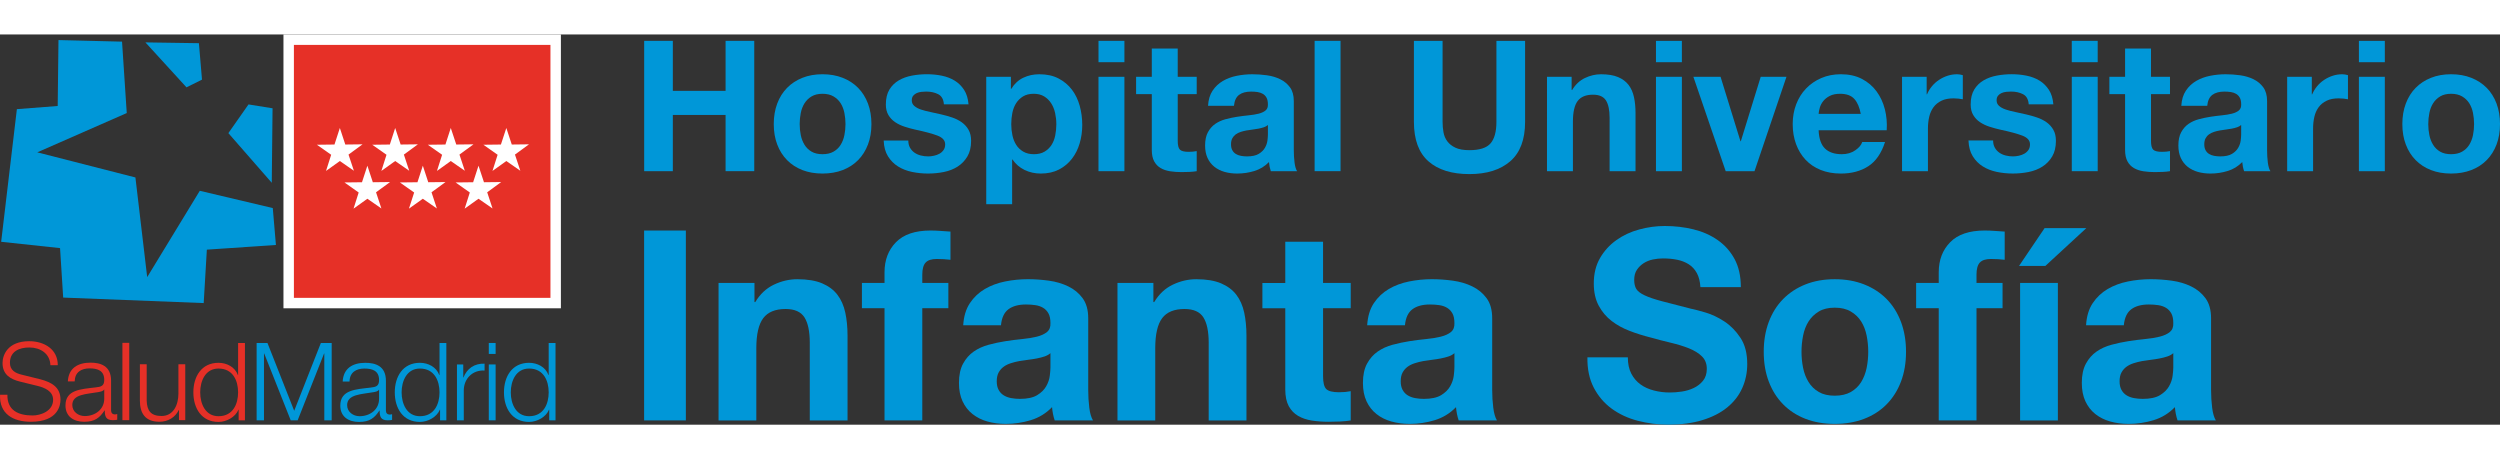 <?xml version="1.0" encoding="utf-8"?>
<!-- Generator: Adobe Illustrator 16.0.0, SVG Export Plug-In . SVG Version: 6.00 Build 0)  -->
<!DOCTYPE svg PUBLIC "-//W3C//DTD SVG 1.1//EN" "http://www.w3.org/Graphics/SVG/1.1/DTD/svg11.dtd">
<svg version="1.1" id="Capa_1" xmlns="http://www.w3.org/2000/svg" xmlns:xlink="http://www.w3.org/1999/xlink" x="0px" y="0px"
	 width="239.572px" height="44px" viewBox="0 0 239.572 37.396" enable-background="new 0 0 239.572 37.396"
	 xml:space="preserve">
<rect x="0" y="0" width="239.572" height="37.396" fill="#333333" stroke="none"/>
<g>
	<path fill="#E63027" d="M0.004,34.522c-0.082,1.805,1.207,2.594,2.96,2.594c2.626,0,2.833-1.609,2.833-2.117
		c0-1.213-0.871-1.67-1.92-1.951L2.07,32.601c-0.602-0.143-1.119-0.434-1.119-1.131c0-1.1,0.895-1.473,1.859-1.473
		c1.047,0,1.979,0.572,2.021,1.699h0.705c0.013-1.512-1.276-2.301-2.738-2.301c-2.088,0-2.555,1.357-2.555,2.086
		c0,1.15,0.801,1.566,1.672,1.785l1.65,0.404c0.686,0.166,1.525,0.496,1.525,1.338c0,1.08-1.184,1.504-1.96,1.504
		c-1.351,0-2.45-0.467-2.421-1.99H0.004"/>
	<path fill-rule="evenodd" clip-rule="evenodd" fill="#E63027" d="M7.156,33.247c0.021-0.875,0.623-1.248,1.432-1.248
		c0.768,0,1.402,0.215,1.402,1.102c0,0.592-0.302,0.664-0.841,0.723c-1.412,0.17-2.874,0.221-2.874,1.727
		c0,1.078,0.809,1.566,1.795,1.566c1.027,0,1.494-0.395,1.95-1.09h0.021c0,0.561,0.104,0.934,0.768,0.934
		c0.179,0,0.28-0.012,0.426-0.039V36.37c-0.051,0.02-0.134,0.041-0.206,0.041c-0.259,0-0.385-0.145-0.385-0.396v-2.842
		c0-1.432-1.028-1.723-1.972-1.723c-1.225,0-2.108,0.539-2.17,1.797H7.156 M9.99,34.886c0.01,1.047-0.872,1.682-1.868,1.682
		c-0.614,0-1.194-0.408-1.194-1.061c0-1.047,1.381-1.037,2.49-1.234c0.178-0.031,0.468-0.084,0.551-0.24H9.99V34.886z"/>
	<rect x="11.732" y="29.552" fill="#E63027" width="0.654" height="7.408"/>
	<path fill="#E63027" d="M17.752,31.604h-0.654v2.812c0,1.09-0.489,2.146-1.609,2.146c-1.036,0-1.402-0.506-1.432-1.473v-3.486
		h-0.652v3.477c0,1.246,0.529,2.035,1.877,2.035c0.799,0,1.506-0.408,1.847-1.119h0.022v0.965h0.602V31.604"/>
	<path fill-rule="evenodd" clip-rule="evenodd" fill="#E63027" d="M23.471,29.565h-0.654v3.074h-0.02
		c-0.282-0.771-1.061-1.174-1.858-1.174c-1.631,0-2.409,1.314-2.409,2.832s0.778,2.834,2.409,2.834c0.778,0,1.629-0.479,1.909-1.172
		h0.02v1.016h0.604V29.565 M19.185,34.298c0-1.111,0.507-2.283,1.754-2.283c1.39,0,1.878,1.172,1.878,2.283
		s-0.488,2.285-1.878,2.285C19.691,36.583,19.185,35.409,19.185,34.298"/>
	<polygon fill="#0097D8" points="24.592,36.976 25.297,36.976 25.297,30.571 25.318,30.571 27.859,36.976 28.524,36.976 
		31.057,30.571 31.078,30.571 31.078,36.976 31.784,36.976 31.784,29.565 30.748,29.565 28.193,36.063 25.63,29.565 24.592,29.565 	
		"/>
	<path fill-rule="evenodd" clip-rule="evenodd" fill="#0097D8" d="M33.494,33.263c0.02-0.875,0.622-1.248,1.432-1.248
		c0.77,0,1.4,0.219,1.4,1.1c0,0.594-0.301,0.668-0.84,0.729c-1.412,0.166-2.876,0.215-2.876,1.723c0,1.08,0.812,1.566,1.796,1.566
		c1.028,0,1.495-0.395,1.951-1.092h0.022c0,0.562,0.104,0.936,0.768,0.936c0.177,0,0.278-0.012,0.426-0.039v-0.549
		c-0.054,0.016-0.136,0.037-0.206,0.037c-0.262,0-0.385-0.145-0.385-0.395v-2.842c0-1.434-1.027-1.723-1.975-1.723
		c-1.224,0-2.104,0.537-2.168,1.797H33.494 M36.326,34.901c0.011,1.047-0.871,1.682-1.867,1.682c-0.612,0-1.193-0.408-1.193-1.062
		c0-1.049,1.379-1.035,2.49-1.236c0.178-0.027,0.469-0.078,0.551-0.236h0.02V34.901z"/>
	<path fill-rule="evenodd" clip-rule="evenodd" fill="#0097D8" d="M42.772,29.565h-0.653v3.074h-0.021
		c-0.282-0.771-1.059-1.174-1.857-1.174c-1.632,0-2.41,1.314-2.41,2.832s0.778,2.834,2.41,2.834c0.776,0,1.628-0.479,1.909-1.172
		h0.021v1.016h0.601V29.565 M38.486,34.298c0-1.111,0.509-2.283,1.755-2.283c1.389,0,1.878,1.172,1.878,2.283
		s-0.489,2.285-1.878,2.285C38.995,36.583,38.486,35.409,38.486,34.298"/>
	<path fill="#0097D8" d="M43.79,36.976h0.653v-2.854c0-1.109,0.811-1.984,1.994-1.918v-0.656c-0.965-0.041-1.693,0.467-2.026,1.328
		h-0.019v-1.254H43.79V36.976"/>
	<path fill-rule="evenodd" clip-rule="evenodd" fill="#0097D8" d="M46.841,30.614h0.654v-1.049h-0.654V30.614z M46.841,36.976h0.654
		v-5.354h-0.654V36.976z"/>
	<path fill-rule="evenodd" clip-rule="evenodd" fill="#0097D8" d="M53.234,29.565H52.58v3.074h-0.021
		c-0.28-0.771-1.058-1.174-1.857-1.174c-1.63,0-2.408,1.314-2.408,2.832s0.778,2.834,2.408,2.834c0.778,0,1.629-0.479,1.908-1.172
		h0.021v1.016h0.604V29.565 M48.947,34.298c0-1.111,0.508-2.283,1.754-2.283c1.391,0,1.879,1.172,1.879,2.283
		s-0.488,2.285-1.879,2.285C49.455,36.583,48.947,35.409,48.947,34.298"/>
	<rect x="27.664" y="0.5" fill="#E63027" stroke="#FFFFFF" width="25.586" height="25.241"/>
	<polygon fill="#FFFFFF" points="32.568,8.963 32.053,10.548 30.367,10.569 31.736,11.529 31.242,13.079 32.568,12.129 
		33.914,13.062 33.398,11.511 34.744,10.528 33.089,10.548 	"/>
	<polygon fill="#FFFFFF" points="37.87,8.963 37.357,10.548 35.673,10.569 37.038,11.529 36.546,13.079 37.87,12.129 39.215,13.062 
		38.703,11.511 40.049,10.528 38.393,10.548 	"/>
	<polygon fill="#FFFFFF" points="43.197,8.963 42.685,10.548 40.998,10.569 42.367,11.529 41.873,13.079 43.197,12.129 
		44.543,13.062 44.029,11.511 45.375,10.528 43.723,10.548 	"/>
	<polygon fill="#FFFFFF" points="40.519,12.577 40.005,14.162 38.317,14.182 39.688,15.145 39.188,16.693 40.519,15.743 
		41.864,16.676 41.351,15.125 42.694,14.143 41.04,14.162 	"/>
	<polygon fill="#FFFFFF" points="35.205,12.577 34.689,14.162 33.008,14.182 34.372,15.145 33.879,16.693 35.205,15.743 
		36.549,16.676 36.035,15.125 37.38,14.143 35.727,14.162 	"/>
	<polygon fill="#FFFFFF" points="45.854,12.577 45.34,14.162 43.656,14.182 45.021,15.145 44.527,16.693 45.854,15.743 
		47.199,16.676 46.687,15.125 48.031,14.143 46.378,14.162 	"/>
	<polygon fill="#FFFFFF" points="48.52,8.963 48.002,10.548 46.321,10.569 47.686,11.529 47.193,13.079 48.52,12.129 49.863,13.062 
		49.348,11.511 50.694,10.528 49.043,10.548 	"/>
	<polygon fill="#0097D8" points="19.52,25.741 6.054,25.214 5.755,20.474 0.111,19.869 1.617,7.158 5.529,6.854 5.604,0.537 
		11.695,0.688 12.146,7.532 3.572,11.296 12.977,13.704 14.105,23.253 19.145,14.982 26.14,16.636 26.441,20.173 19.822,20.622 	"/>
	<polygon fill="#0097D8" points="13.934,0.76 17.871,5.068 19.357,4.328 19.061,0.837 	"/>
	<polygon fill="#0097D8" points="21.885,9.455 26.043,14.215 26.119,7.076 23.814,6.705 	"/>
	<g>
		<path fill="#0097D8" d="M64.476,0.612v4.793h5.056V0.612h2.746v12.489h-2.746V7.714h-5.056v5.388h-2.746V0.612H64.476z"/>
		<path fill="#0097D8" d="M74.481,6.62c0.221-0.588,0.536-1.09,0.945-1.504c0.408-0.414,0.897-0.734,1.469-0.962
			c0.571-0.228,1.212-0.341,1.924-0.341c0.711,0,1.355,0.113,1.933,0.341s1.07,0.548,1.478,0.962s0.723,0.916,0.945,1.504
			c0.221,0.59,0.333,1.245,0.333,1.969c0,0.723-0.111,1.376-0.333,1.959c-0.222,0.583-0.537,1.082-0.945,1.495
			c-0.408,0.414-0.901,0.732-1.478,0.954c-0.577,0.221-1.222,0.332-1.933,0.332c-0.712,0-1.353-0.111-1.924-0.332
			c-0.572-0.222-1.062-0.54-1.469-0.954c-0.409-0.413-0.724-0.912-0.945-1.495c-0.222-0.583-0.333-1.236-0.333-1.959
			C74.149,7.865,74.26,7.21,74.481,6.62z M76.738,9.646c0.07,0.345,0.189,0.653,0.359,0.928c0.169,0.273,0.394,0.492,0.673,0.655
			c0.28,0.164,0.63,0.245,1.05,0.245c0.419,0,0.772-0.081,1.058-0.245c0.286-0.163,0.513-0.382,0.682-0.655
			c0.169-0.274,0.289-0.583,0.358-0.928c0.07-0.344,0.105-0.696,0.105-1.058s-0.035-0.718-0.105-1.067
			c-0.07-0.35-0.189-0.659-0.358-0.927c-0.169-0.269-0.396-0.487-0.682-0.656c-0.286-0.169-0.639-0.254-1.058-0.254
			c-0.42,0-0.77,0.085-1.05,0.254s-0.504,0.388-0.673,0.656c-0.169,0.268-0.289,0.577-0.359,0.927
			c-0.07,0.35-0.105,0.706-0.105,1.067S76.668,9.303,76.738,9.646z"/>
		<path fill="#0097D8" d="M87.207,10.854c0.11,0.192,0.253,0.351,0.428,0.473c0.175,0.122,0.376,0.213,0.604,0.271
			c0.228,0.058,0.464,0.087,0.708,0.087c0.175,0,0.359-0.021,0.551-0.062c0.192-0.04,0.367-0.104,0.524-0.192
			c0.158-0.087,0.289-0.203,0.394-0.35c0.105-0.146,0.158-0.329,0.158-0.551c0-0.373-0.248-0.653-0.744-0.84
			s-1.187-0.373-2.073-0.56C87.396,9.05,87.043,8.953,86.7,8.842c-0.344-0.11-0.65-0.256-0.918-0.437
			c-0.269-0.181-0.484-0.408-0.647-0.683c-0.163-0.273-0.245-0.609-0.245-1.006c0-0.583,0.114-1.061,0.341-1.435
			c0.228-0.373,0.528-0.667,0.901-0.883s0.793-0.368,1.26-0.455c0.466-0.088,0.944-0.131,1.434-0.131s0.965,0.046,1.426,0.14
			c0.46,0.094,0.872,0.251,1.233,0.472c0.361,0.222,0.662,0.517,0.901,0.884c0.239,0.367,0.382,0.831,0.428,1.391h-2.361
			c-0.035-0.478-0.216-0.802-0.542-0.971c-0.326-0.169-0.711-0.254-1.154-0.254c-0.14,0-0.292,0.009-0.455,0.026
			c-0.164,0.018-0.312,0.056-0.446,0.114c-0.134,0.058-0.248,0.143-0.341,0.253c-0.094,0.111-0.14,0.26-0.14,0.446
			c0,0.222,0.082,0.402,0.245,0.542c0.164,0.141,0.376,0.254,0.639,0.342c0.262,0.087,0.562,0.166,0.901,0.235
			c0.338,0.07,0.682,0.146,1.032,0.228c0.361,0.082,0.714,0.182,1.058,0.298c0.344,0.116,0.65,0.271,0.918,0.463
			c0.268,0.192,0.484,0.432,0.647,0.718c0.164,0.286,0.245,0.639,0.245,1.059c0,0.595-0.12,1.093-0.358,1.495
			c-0.239,0.402-0.551,0.726-0.936,0.971s-0.825,0.417-1.321,0.517c-0.496,0.099-1,0.148-1.513,0.148
			c-0.524,0-1.038-0.053-1.539-0.157c-0.501-0.105-0.948-0.28-1.338-0.525c-0.391-0.244-0.711-0.568-0.962-0.971
			c-0.251-0.402-0.388-0.906-0.411-1.513h2.361C87.041,10.432,87.096,10.661,87.207,10.854z"/>
		<path fill="#0097D8" d="M96.872,4.058v1.155h0.035c0.303-0.49,0.688-0.846,1.154-1.067c0.466-0.222,0.979-0.332,1.539-0.332
			c0.711,0,1.324,0.134,1.837,0.402c0.513,0.268,0.938,0.624,1.277,1.066c0.338,0.443,0.589,0.96,0.752,1.548
			c0.163,0.59,0.245,1.205,0.245,1.846c0,0.606-0.082,1.189-0.245,1.749c-0.164,0.561-0.411,1.056-0.744,1.487
			c-0.332,0.432-0.747,0.775-1.242,1.032c-0.496,0.256-1.076,0.385-1.741,0.385c-0.56,0-1.076-0.114-1.548-0.341
			c-0.473-0.228-0.86-0.562-1.164-1.006h-0.035v4.285H94.51V4.058H96.872z M100.099,11.229c0.274-0.163,0.496-0.376,0.665-0.638
			c0.169-0.263,0.289-0.569,0.358-0.919c0.07-0.35,0.105-0.705,0.105-1.066s-0.038-0.718-0.114-1.067s-0.201-0.662-0.376-0.936
			c-0.175-0.274-0.399-0.496-0.673-0.665c-0.274-0.169-0.609-0.254-1.006-0.254c-0.408,0-0.75,0.085-1.023,0.254
			s-0.496,0.388-0.665,0.656c-0.169,0.268-0.289,0.577-0.359,0.927c-0.07,0.35-0.104,0.712-0.104,1.085
			c0,0.361,0.038,0.717,0.113,1.066s0.198,0.656,0.368,0.919c0.169,0.262,0.394,0.475,0.673,0.638
			c0.28,0.164,0.618,0.245,1.015,0.245C99.483,11.475,99.825,11.394,100.099,11.229z"/>
		<path fill="#0097D8" d="M105.268,2.658V0.612h2.484v2.046H105.268z M107.751,4.058v9.044h-2.484V4.058H107.751z"/>
		<path fill="#0097D8" d="M114.679,4.058V5.72h-1.819v4.479c0,0.419,0.07,0.699,0.21,0.839c0.14,0.141,0.42,0.21,0.839,0.21
			c0.14,0,0.274-0.006,0.402-0.018c0.128-0.011,0.251-0.028,0.368-0.052v1.924c-0.21,0.035-0.443,0.059-0.7,0.07
			c-0.257,0.011-0.507,0.018-0.752,0.018c-0.385,0-0.75-0.026-1.093-0.079s-0.647-0.154-0.91-0.307
			c-0.262-0.151-0.469-0.367-0.621-0.646c-0.152-0.28-0.228-0.647-0.228-1.103V5.72h-1.504V4.058h1.504V1.347h2.484v2.711H114.679z"
			/>
		<path fill="#0097D8" d="M116.2,5.388c0.256-0.385,0.583-0.694,0.979-0.928c0.396-0.232,0.843-0.399,1.338-0.498
			s0.994-0.148,1.496-0.148c0.455,0,0.916,0.032,1.382,0.096c0.466,0.064,0.892,0.189,1.277,0.376s0.7,0.446,0.945,0.778
			c0.245,0.333,0.367,0.773,0.367,1.321v4.705c0,0.408,0.023,0.799,0.07,1.172c0.047,0.374,0.128,0.653,0.245,0.84h-2.519
			c-0.046-0.14-0.084-0.282-0.114-0.429c-0.029-0.146-0.049-0.294-0.061-0.446c-0.396,0.409-0.863,0.694-1.399,0.857
			c-0.537,0.163-1.084,0.245-1.644,0.245c-0.432,0-0.834-0.053-1.207-0.157c-0.374-0.105-0.7-0.269-0.98-0.49
			c-0.28-0.222-0.499-0.501-0.656-0.84c-0.157-0.338-0.236-0.74-0.236-1.207c0-0.513,0.09-0.936,0.271-1.268
			c0.181-0.333,0.414-0.598,0.7-0.796c0.286-0.198,0.612-0.347,0.979-0.446c0.367-0.099,0.737-0.178,1.111-0.236
			c0.373-0.058,0.74-0.104,1.102-0.14c0.361-0.035,0.682-0.088,0.962-0.157c0.28-0.07,0.501-0.172,0.665-0.307
			c0.164-0.134,0.239-0.329,0.228-0.586c0-0.268-0.044-0.48-0.131-0.639c-0.087-0.157-0.204-0.279-0.35-0.367
			c-0.146-0.087-0.315-0.146-0.507-0.175s-0.399-0.044-0.621-0.044c-0.49,0-0.875,0.105-1.154,0.315s-0.443,0.56-0.49,1.049h-2.484
			C115.798,6.256,115.944,5.772,116.2,5.388z M121.107,8.895c-0.157,0.053-0.327,0.097-0.507,0.131
			c-0.181,0.035-0.37,0.064-0.568,0.088c-0.199,0.023-0.396,0.053-0.595,0.088c-0.187,0.034-0.371,0.081-0.551,0.14
			s-0.338,0.137-0.472,0.236c-0.134,0.099-0.242,0.225-0.324,0.376s-0.123,0.344-0.123,0.577c0,0.222,0.041,0.408,0.123,0.56
			s0.192,0.271,0.333,0.358c0.14,0.088,0.303,0.149,0.49,0.184c0.187,0.035,0.379,0.053,0.577,0.053c0.49,0,0.869-0.081,1.137-0.245
			c0.268-0.163,0.466-0.358,0.595-0.586c0.128-0.228,0.207-0.457,0.236-0.69c0.029-0.233,0.044-0.42,0.044-0.56V8.676
			C121.396,8.77,121.264,8.842,121.107,8.895z"/>
		<path fill="#0097D8" d="M128.462,0.612v12.489h-2.484V0.612H128.462z"/>
		<path fill="#0097D8" d="M144.73,12.148c-0.945,0.822-2.251,1.233-3.918,1.233c-1.691,0-3-0.408-3.927-1.225
			c-0.927-0.816-1.391-2.076-1.391-3.778V0.612h2.747v7.767c0,0.338,0.029,0.671,0.087,0.997c0.058,0.326,0.181,0.615,0.367,0.865
			c0.187,0.251,0.446,0.455,0.779,0.612c0.332,0.157,0.778,0.236,1.338,0.236c0.979,0,1.656-0.219,2.03-0.656
			c0.373-0.437,0.559-1.122,0.559-2.055V0.612h2.747v7.767C146.147,10.069,145.675,11.326,144.73,12.148z"/>
		<path fill="#0097D8" d="M150.607,4.058v1.26h0.053c0.314-0.524,0.723-0.906,1.225-1.146s1.015-0.358,1.539-0.358
			c0.665,0,1.21,0.09,1.636,0.271s0.761,0.432,1.006,0.752c0.245,0.321,0.417,0.712,0.517,1.173c0.099,0.46,0.148,0.971,0.148,1.53
			v5.562h-2.484V7.994c0-0.746-0.117-1.304-0.35-1.671c-0.233-0.367-0.647-0.551-1.242-0.551c-0.676,0-1.166,0.201-1.469,0.604
			c-0.304,0.402-0.455,1.064-0.455,1.985v4.74h-2.484V4.058H150.607z"/>
		<path fill="#0097D8" d="M158.689,2.658V0.612h2.483v2.046H158.689z M161.173,4.058v9.044h-2.483V4.058H161.173z"/>
		<path fill="#0097D8" d="M165.371,13.102l-3.096-9.044h2.605l1.907,6.175h0.035l1.906-6.175h2.467l-3.062,9.044H165.371z"/>
		<path fill="#0097D8" d="M174.887,10.933c0.373,0.361,0.91,0.542,1.609,0.542c0.501,0,0.933-0.125,1.295-0.376
			c0.361-0.251,0.582-0.516,0.664-0.796h2.187c-0.35,1.085-0.886,1.86-1.609,2.326c-0.724,0.467-1.598,0.7-2.624,0.7
			c-0.711,0-1.353-0.114-1.924-0.341c-0.572-0.228-1.056-0.552-1.452-0.972c-0.396-0.419-0.702-0.921-0.918-1.504
			s-0.323-1.225-0.323-1.924c0-0.677,0.11-1.307,0.332-1.89c0.221-0.583,0.536-1.087,0.944-1.513s0.896-0.762,1.46-1.006
			c0.566-0.245,1.193-0.367,1.881-0.367c0.77,0,1.44,0.148,2.012,0.445c0.571,0.298,1.041,0.697,1.408,1.198
			c0.367,0.502,0.633,1.073,0.796,1.715s0.222,1.312,0.175,2.012h-6.524C174.31,9.988,174.514,10.571,174.887,10.933z
			 M177.694,6.175c-0.298-0.326-0.749-0.49-1.356-0.49c-0.396,0-0.725,0.067-0.988,0.201c-0.262,0.135-0.472,0.301-0.629,0.499
			c-0.158,0.198-0.269,0.408-0.332,0.63c-0.064,0.221-0.103,0.419-0.114,0.595h4.04C178.198,6.979,177.992,6.501,177.694,6.175z"/>
		<path fill="#0097D8" d="M184.63,4.058v1.68h0.035c0.116-0.28,0.273-0.539,0.472-0.778c0.199-0.239,0.426-0.443,0.683-0.612
			s0.53-0.3,0.822-0.394c0.291-0.094,0.595-0.14,0.909-0.14c0.164,0,0.344,0.029,0.543,0.087v2.31
			c-0.117-0.023-0.257-0.044-0.42-0.062c-0.164-0.018-0.321-0.026-0.473-0.026c-0.455,0-0.84,0.076-1.154,0.228
			s-0.568,0.358-0.762,0.621c-0.191,0.262-0.329,0.568-0.41,0.918c-0.082,0.35-0.123,0.729-0.123,1.137v4.076h-2.483V4.058H184.63z"
			/>
		<path fill="#0097D8" d="M191.164,10.854c0.109,0.192,0.253,0.351,0.428,0.473c0.176,0.122,0.377,0.213,0.604,0.271
			c0.228,0.058,0.464,0.087,0.709,0.087c0.174,0,0.358-0.021,0.551-0.062c0.192-0.04,0.367-0.104,0.524-0.192
			c0.157-0.087,0.288-0.203,0.394-0.35c0.105-0.146,0.158-0.329,0.158-0.551c0-0.373-0.248-0.653-0.744-0.84
			s-1.187-0.373-2.072-0.56c-0.362-0.081-0.715-0.178-1.059-0.289c-0.344-0.11-0.65-0.256-0.918-0.437
			c-0.27-0.181-0.484-0.408-0.648-0.683c-0.162-0.273-0.244-0.609-0.244-1.006c0-0.583,0.113-1.061,0.341-1.435
			c0.228-0.373,0.528-0.667,0.901-0.883s0.793-0.368,1.26-0.455c0.466-0.088,0.943-0.131,1.434-0.131s0.965,0.046,1.426,0.14
			s0.871,0.251,1.233,0.472c0.361,0.222,0.661,0.517,0.901,0.884c0.238,0.367,0.381,0.831,0.428,1.391h-2.361
			c-0.035-0.478-0.216-0.802-0.543-0.971c-0.326-0.169-0.711-0.254-1.154-0.254c-0.14,0-0.291,0.009-0.454,0.026
			s-0.312,0.056-0.446,0.114c-0.135,0.058-0.248,0.143-0.341,0.253c-0.094,0.111-0.14,0.26-0.14,0.446
			c0,0.222,0.081,0.402,0.244,0.542c0.164,0.141,0.377,0.254,0.639,0.342c0.262,0.087,0.562,0.166,0.9,0.235
			c0.338,0.07,0.683,0.146,1.033,0.228c0.361,0.082,0.713,0.182,1.058,0.298c0.344,0.116,0.649,0.271,0.919,0.463
			c0.268,0.192,0.483,0.432,0.646,0.718c0.164,0.286,0.245,0.639,0.245,1.059c0,0.595-0.12,1.093-0.358,1.495
			c-0.239,0.402-0.551,0.726-0.936,0.971s-0.826,0.417-1.321,0.517c-0.495,0.099-1,0.148-1.513,0.148
			c-0.525,0-1.039-0.053-1.539-0.157c-0.502-0.105-0.948-0.28-1.339-0.525c-0.391-0.244-0.712-0.568-0.962-0.971
			c-0.251-0.402-0.389-0.906-0.411-1.513h2.361C190.997,10.432,191.053,10.661,191.164,10.854z"/>
		<path fill="#0097D8" d="M198.536,2.658V0.612h2.483v2.046H198.536z M201.02,4.058v9.044h-2.483V4.058H201.02z"/>
		<path fill="#0097D8" d="M207.947,4.058V5.72h-1.819v4.479c0,0.419,0.069,0.699,0.21,0.839c0.14,0.141,0.42,0.21,0.84,0.21
			c0.14,0,0.273-0.006,0.402-0.018c0.128-0.011,0.25-0.028,0.367-0.052v1.924c-0.21,0.035-0.443,0.059-0.699,0.07
			c-0.258,0.011-0.508,0.018-0.753,0.018c-0.385,0-0.749-0.026-1.093-0.079s-0.647-0.154-0.91-0.307
			c-0.262-0.151-0.469-0.367-0.621-0.646c-0.151-0.28-0.227-0.647-0.227-1.103V5.72h-1.505V4.058h1.505V1.347h2.483v2.711H207.947z"
			/>
		<path fill="#0097D8" d="M209.469,5.388c0.256-0.385,0.582-0.694,0.979-0.928c0.396-0.232,0.844-0.399,1.339-0.498
			s0.994-0.148,1.495-0.148c0.455,0,0.916,0.032,1.383,0.096c0.466,0.064,0.892,0.189,1.276,0.376s0.7,0.446,0.944,0.778
			c0.245,0.333,0.367,0.773,0.367,1.321v4.705c0,0.408,0.023,0.799,0.07,1.172c0.047,0.374,0.129,0.653,0.245,0.84h-2.519
			c-0.047-0.14-0.085-0.282-0.114-0.429c-0.029-0.146-0.05-0.294-0.062-0.446c-0.396,0.409-0.863,0.694-1.398,0.857
			c-0.537,0.163-1.085,0.245-1.645,0.245c-0.432,0-0.834-0.053-1.207-0.157c-0.373-0.105-0.699-0.269-0.98-0.49
			c-0.279-0.222-0.498-0.501-0.655-0.84c-0.157-0.338-0.236-0.74-0.236-1.207c0-0.513,0.091-0.936,0.271-1.268
			c0.181-0.333,0.413-0.598,0.7-0.796c0.285-0.198,0.611-0.347,0.979-0.446c0.367-0.099,0.738-0.178,1.111-0.236
			c0.373-0.058,0.74-0.104,1.102-0.14s0.683-0.088,0.963-0.157c0.279-0.07,0.501-0.172,0.664-0.307
			c0.164-0.134,0.239-0.329,0.228-0.586c0-0.268-0.044-0.48-0.132-0.639c-0.087-0.157-0.203-0.279-0.35-0.367
			c-0.146-0.087-0.314-0.146-0.507-0.175s-0.399-0.044-0.621-0.044c-0.489,0-0.874,0.105-1.154,0.315s-0.443,0.56-0.489,1.049
			h-2.484C209.066,6.256,209.212,5.772,209.469,5.388z M214.375,8.895c-0.157,0.053-0.326,0.097-0.508,0.131
			c-0.18,0.035-0.369,0.064-0.568,0.088c-0.198,0.023-0.396,0.053-0.594,0.088c-0.188,0.034-0.371,0.081-0.552,0.14
			s-0.339,0.137-0.472,0.236c-0.135,0.099-0.242,0.225-0.324,0.376s-0.123,0.344-0.123,0.577c0,0.222,0.041,0.408,0.123,0.56
			s0.192,0.271,0.332,0.358c0.141,0.088,0.304,0.149,0.49,0.184c0.187,0.035,0.379,0.053,0.577,0.053
			c0.489,0,0.868-0.081,1.138-0.245c0.268-0.163,0.466-0.358,0.594-0.586c0.129-0.228,0.207-0.457,0.236-0.69s0.044-0.42,0.044-0.56
			V8.676C214.664,8.77,214.532,8.842,214.375,8.895z"/>
		<path fill="#0097D8" d="M221.538,4.058v1.68h0.035c0.116-0.28,0.273-0.539,0.472-0.778c0.199-0.239,0.426-0.443,0.683-0.612
			s0.53-0.3,0.822-0.394c0.291-0.094,0.595-0.14,0.909-0.14c0.164,0,0.344,0.029,0.543,0.087v2.31
			c-0.117-0.023-0.257-0.044-0.42-0.062c-0.164-0.018-0.321-0.026-0.473-0.026c-0.455,0-0.84,0.076-1.154,0.228
			s-0.568,0.358-0.762,0.621c-0.191,0.262-0.329,0.568-0.41,0.918c-0.082,0.35-0.123,0.729-0.123,1.137v4.076h-2.483V4.058H221.538z
			"/>
		<path fill="#0097D8" d="M226.051,2.658V0.612h2.484v2.046H226.051z M228.535,4.058v9.044h-2.484V4.058H228.535z"/>
		<path fill="#0097D8" d="M230.547,6.62c0.221-0.588,0.535-1.09,0.944-1.504c0.407-0.414,0.897-0.734,1.47-0.962
			c0.57-0.228,1.212-0.341,1.924-0.341c0.711,0,1.355,0.113,1.933,0.341s1.069,0.548,1.478,0.962s0.724,0.916,0.945,1.504
			c0.221,0.59,0.332,1.245,0.332,1.969c0,0.723-0.111,1.376-0.332,1.959c-0.222,0.583-0.537,1.082-0.945,1.495
			c-0.408,0.414-0.9,0.732-1.478,0.954c-0.577,0.221-1.222,0.332-1.933,0.332c-0.712,0-1.354-0.111-1.924-0.332
			c-0.572-0.222-1.062-0.54-1.47-0.954c-0.409-0.413-0.724-0.912-0.944-1.495c-0.223-0.583-0.333-1.236-0.333-1.959
			C230.214,7.865,230.324,7.21,230.547,6.62z M232.803,9.646c0.07,0.345,0.189,0.653,0.359,0.928
			c0.168,0.273,0.393,0.492,0.673,0.655c0.28,0.164,0.63,0.245,1.05,0.245s0.771-0.081,1.059-0.245
			c0.285-0.163,0.513-0.382,0.682-0.655c0.169-0.274,0.289-0.583,0.358-0.928c0.07-0.344,0.104-0.696,0.104-1.058
			s-0.034-0.718-0.104-1.067c-0.069-0.35-0.189-0.659-0.358-0.927c-0.169-0.269-0.396-0.487-0.682-0.656
			c-0.287-0.169-0.639-0.254-1.059-0.254s-0.77,0.085-1.05,0.254s-0.505,0.388-0.673,0.656c-0.17,0.268-0.289,0.577-0.359,0.927
			s-0.105,0.706-0.105,1.067S232.732,9.303,232.803,9.646z"/>
	</g>
	<g>
		<path fill="#0097D8" d="M65.725,18.79v18.197h-4.001V18.79H65.725z"/>
		<path fill="#0097D8" d="M72.3,23.812v1.835h0.076c0.459-0.765,1.054-1.321,1.784-1.67c0.73-0.348,1.478-0.522,2.243-0.522
			c0.969,0,1.763,0.132,2.383,0.396c0.62,0.264,1.108,0.629,1.465,1.096c0.356,0.468,0.607,1.036,0.752,1.707
			c0.144,0.672,0.216,1.415,0.216,2.23v8.104h-3.619v-7.441c0-1.088-0.17-1.899-0.509-2.435c-0.34-0.535-0.943-0.803-1.81-0.803
			c-0.986,0-1.699,0.293-2.141,0.879c-0.442,0.587-0.663,1.551-0.663,2.894v6.906h-3.619V23.812H72.3z"/>
		<path fill="#0097D8" d="M82.596,26.232v-2.421h2.167v-1.02c0-1.173,0.365-2.133,1.096-2.88c0.73-0.748,1.835-1.122,3.313-1.122
			c0.323,0,0.646,0.013,0.969,0.038c0.322,0.026,0.637,0.048,0.943,0.064v2.701c-0.425-0.051-0.867-0.076-1.325-0.076
			c-0.493,0-0.846,0.114-1.058,0.344c-0.213,0.229-0.319,0.616-0.319,1.16v0.79h2.498v2.421h-2.498v10.755h-3.619V26.232H82.596z"/>
		<path fill="#0097D8" d="M92.943,25.748c0.374-0.561,0.85-1.011,1.427-1.351s1.228-0.582,1.95-0.727s1.448-0.217,2.179-0.217
			c0.663,0,1.333,0.047,2.013,0.141s1.3,0.276,1.86,0.548c0.561,0.271,1.02,0.649,1.376,1.134s0.535,1.126,0.535,1.925v6.855
			c0,0.595,0.034,1.164,0.102,1.707c0.067,0.544,0.187,0.952,0.357,1.224h-3.67c-0.068-0.204-0.123-0.412-0.166-0.624
			c-0.042-0.213-0.072-0.43-0.089-0.65c-0.578,0.595-1.258,1.011-2.039,1.249c-0.782,0.237-1.58,0.356-2.396,0.356
			c-0.629,0-1.215-0.076-1.759-0.229c-0.544-0.152-1.02-0.391-1.427-0.713c-0.408-0.323-0.726-0.73-0.956-1.224
			c-0.229-0.492-0.344-1.079-0.344-1.759c0-0.747,0.131-1.363,0.395-1.848c0.263-0.484,0.603-0.87,1.02-1.159
			c0.416-0.289,0.892-0.506,1.427-0.65c0.535-0.144,1.074-0.259,1.618-0.344s1.079-0.153,1.606-0.204
			c0.526-0.051,0.994-0.127,1.401-0.229c0.408-0.102,0.73-0.25,0.969-0.445c0.238-0.195,0.348-0.48,0.331-0.854
			c0-0.391-0.063-0.7-0.191-0.93s-0.297-0.408-0.51-0.535c-0.213-0.128-0.459-0.213-0.739-0.255
			c-0.28-0.043-0.582-0.064-0.905-0.064c-0.713,0-1.274,0.153-1.682,0.459c-0.408,0.306-0.646,0.815-0.714,1.529h-3.619
			C92.357,27.014,92.569,26.309,92.943,25.748z M100.092,30.858c-0.229,0.076-0.476,0.14-0.739,0.19
			c-0.264,0.051-0.54,0.094-0.828,0.128c-0.289,0.034-0.578,0.076-0.867,0.127c-0.272,0.051-0.54,0.119-0.803,0.204
			c-0.264,0.085-0.493,0.2-0.688,0.344c-0.196,0.145-0.353,0.328-0.472,0.548c-0.119,0.222-0.178,0.502-0.178,0.842
			c0,0.322,0.059,0.595,0.178,0.815c0.119,0.221,0.28,0.395,0.484,0.522c0.204,0.127,0.441,0.217,0.713,0.268
			s0.552,0.076,0.841,0.076c0.713,0,1.266-0.118,1.657-0.356c0.391-0.238,0.679-0.522,0.866-0.854
			c0.187-0.331,0.302-0.666,0.344-1.006c0.042-0.34,0.063-0.612,0.063-0.816v-1.351C100.512,30.676,100.321,30.781,100.092,30.858z"
			/>
		<path fill="#0097D8" d="M110.528,23.812v1.835h0.076c0.459-0.765,1.054-1.321,1.784-1.67c0.73-0.348,1.478-0.522,2.243-0.522
			c0.969,0,1.763,0.132,2.383,0.396c0.62,0.264,1.108,0.629,1.465,1.096c0.356,0.468,0.607,1.036,0.752,1.707
			c0.144,0.672,0.216,1.415,0.216,2.23v8.104h-3.619v-7.441c0-1.088-0.17-1.899-0.509-2.435c-0.34-0.535-0.943-0.803-1.81-0.803
			c-0.986,0-1.699,0.293-2.141,0.879c-0.442,0.587-0.663,1.551-0.663,2.894v6.906h-3.619V23.812H110.528z"/>
		<path fill="#0097D8" d="M129.438,23.812v2.421h-2.65v6.524c0,0.611,0.102,1.02,0.306,1.223c0.204,0.204,0.612,0.307,1.223,0.307
			c0.204,0,0.399-0.009,0.586-0.025c0.187-0.018,0.365-0.043,0.535-0.077v2.804c-0.306,0.051-0.646,0.085-1.02,0.102
			c-0.374,0.018-0.739,0.025-1.096,0.025c-0.561,0-1.092-0.038-1.593-0.114c-0.501-0.076-0.943-0.225-1.326-0.446
			c-0.382-0.221-0.684-0.535-0.905-0.942c-0.221-0.408-0.331-0.943-0.331-1.605v-7.773h-2.192v-2.421h2.192V19.86h3.619v3.951
			H129.438z"/>
		<path fill="#0097D8" d="M131.655,25.748c0.374-0.561,0.85-1.011,1.427-1.351s1.228-0.582,1.95-0.727s1.448-0.217,2.179-0.217
			c0.663,0,1.333,0.047,2.013,0.141s1.3,0.276,1.86,0.548c0.561,0.271,1.02,0.649,1.376,1.134c0.357,0.484,0.535,1.126,0.535,1.925
			v6.855c0,0.595,0.034,1.164,0.103,1.707c0.067,0.544,0.187,0.952,0.356,1.224h-3.67c-0.068-0.204-0.123-0.412-0.166-0.624
			c-0.042-0.213-0.072-0.43-0.089-0.65c-0.578,0.595-1.258,1.011-2.039,1.249c-0.782,0.237-1.58,0.356-2.396,0.356
			c-0.629,0-1.215-0.076-1.759-0.229c-0.544-0.152-1.02-0.391-1.427-0.713c-0.408-0.323-0.726-0.73-0.956-1.224
			c-0.229-0.492-0.344-1.079-0.344-1.759c0-0.747,0.131-1.363,0.395-1.848c0.263-0.484,0.603-0.87,1.02-1.159
			c0.416-0.289,0.892-0.506,1.427-0.65c0.535-0.144,1.074-0.259,1.618-0.344s1.079-0.153,1.606-0.204
			c0.526-0.051,0.994-0.127,1.401-0.229c0.408-0.102,0.73-0.25,0.969-0.445c0.238-0.195,0.348-0.48,0.331-0.854
			c0-0.391-0.063-0.7-0.191-0.93s-0.297-0.408-0.51-0.535c-0.213-0.128-0.459-0.213-0.739-0.255
			c-0.28-0.043-0.582-0.064-0.905-0.064c-0.713,0-1.274,0.153-1.682,0.459c-0.408,0.306-0.646,0.815-0.714,1.529h-3.619
			C131.069,27.014,131.281,26.309,131.655,25.748z M138.804,30.858c-0.229,0.076-0.476,0.14-0.739,0.19
			c-0.264,0.051-0.54,0.094-0.828,0.128c-0.289,0.034-0.578,0.076-0.867,0.127c-0.272,0.051-0.54,0.119-0.803,0.204
			c-0.264,0.085-0.493,0.2-0.688,0.344c-0.196,0.145-0.353,0.328-0.472,0.548c-0.119,0.222-0.178,0.502-0.178,0.842
			c0,0.322,0.059,0.595,0.178,0.815c0.119,0.221,0.28,0.395,0.484,0.522c0.204,0.127,0.441,0.217,0.713,0.268
			s0.552,0.076,0.841,0.076c0.713,0,1.266-0.118,1.657-0.356c0.391-0.238,0.679-0.522,0.866-0.854
			c0.187-0.331,0.302-0.666,0.344-1.006c0.042-0.34,0.063-0.612,0.063-0.816v-1.351C139.225,30.676,139.034,30.781,138.804,30.858z"
			/>
		<path fill="#0097D8" d="M156.325,32.502c0.221,0.425,0.514,0.769,0.88,1.032c0.364,0.264,0.793,0.459,1.286,0.586
			c0.493,0.128,1.003,0.191,1.529,0.191c0.356,0,0.739-0.029,1.147-0.09c0.407-0.059,0.789-0.174,1.146-0.344
			c0.356-0.17,0.654-0.403,0.893-0.701c0.236-0.297,0.355-0.675,0.355-1.134c0-0.492-0.156-0.892-0.471-1.198
			c-0.314-0.306-0.727-0.561-1.236-0.764c-0.51-0.204-1.088-0.383-1.732-0.535c-0.646-0.153-1.301-0.323-1.963-0.51
			c-0.68-0.17-1.342-0.378-1.988-0.625c-0.646-0.246-1.223-0.564-1.732-0.955c-0.51-0.392-0.922-0.88-1.236-1.466
			s-0.472-1.296-0.472-2.128c0-0.935,0.2-1.746,0.599-2.435c0.399-0.688,0.922-1.261,1.568-1.72c0.645-0.459,1.375-0.799,2.191-1.02
			c0.815-0.221,1.631-0.331,2.446-0.331c0.952,0,1.864,0.106,2.739,0.318c0.875,0.213,1.652,0.557,2.332,1.032
			s1.22,1.083,1.619,1.822c0.398,0.739,0.599,1.636,0.599,2.688h-3.874c-0.034-0.543-0.148-0.994-0.344-1.351
			s-0.455-0.637-0.777-0.841s-0.692-0.349-1.108-0.434c-0.417-0.085-0.871-0.127-1.364-0.127c-0.322,0-0.646,0.034-0.968,0.102
			c-0.323,0.068-0.616,0.188-0.88,0.356c-0.264,0.17-0.48,0.383-0.649,0.638c-0.17,0.255-0.255,0.577-0.255,0.968
			c0,0.357,0.068,0.646,0.204,0.867s0.403,0.425,0.803,0.611c0.399,0.188,0.951,0.374,1.656,0.561
			c0.705,0.188,1.627,0.425,2.766,0.714c0.339,0.068,0.812,0.191,1.414,0.369c0.603,0.179,1.202,0.464,1.797,0.854
			s1.108,0.913,1.542,1.567s0.65,1.49,0.65,2.51c0,0.833-0.162,1.605-0.484,2.319c-0.323,0.714-0.803,1.33-1.44,1.848
			c-0.638,0.519-1.427,0.922-2.37,1.211s-2.035,0.434-3.275,0.434c-1.002,0-1.975-0.124-2.918-0.37s-1.775-0.633-2.497-1.159
			c-0.723-0.526-1.296-1.198-1.721-2.014s-0.628-1.784-0.611-2.905h3.874C155.994,31.559,156.104,32.077,156.325,32.502z"/>
		<path fill="#0097D8" d="M169.501,27.545c0.323-0.857,0.781-1.589,1.376-2.192c0.595-0.603,1.309-1.07,2.141-1.401
			c0.833-0.331,1.768-0.497,2.805-0.497c1.035,0,1.975,0.166,2.815,0.497s1.559,0.799,2.153,1.401
			c0.595,0.604,1.054,1.335,1.377,2.192c0.322,0.858,0.484,1.813,0.484,2.867s-0.162,2.005-0.484,2.854
			c-0.323,0.85-0.782,1.576-1.377,2.179c-0.595,0.604-1.312,1.066-2.153,1.389c-0.841,0.323-1.78,0.484-2.815,0.484
			c-1.037,0-1.972-0.161-2.805-0.484c-0.832-0.322-1.546-0.785-2.141-1.389c-0.595-0.603-1.053-1.329-1.376-2.179
			s-0.484-1.801-0.484-2.854S169.178,28.403,169.501,27.545z M172.789,31.954c0.102,0.501,0.275,0.951,0.521,1.351
			s0.574,0.718,0.982,0.956c0.407,0.237,0.917,0.356,1.529,0.356c0.611,0,1.125-0.119,1.541-0.356
			c0.416-0.238,0.748-0.557,0.994-0.956s0.42-0.85,0.522-1.351s0.153-1.016,0.153-1.542s-0.051-1.045-0.153-1.555
			s-0.276-0.96-0.522-1.351s-0.578-0.71-0.994-0.956s-0.93-0.369-1.541-0.369c-0.612,0-1.122,0.123-1.529,0.369
			c-0.408,0.246-0.736,0.565-0.982,0.956s-0.42,0.841-0.521,1.351s-0.153,1.028-0.153,1.555S172.688,31.453,172.789,31.954z"/>
		<path fill="#0097D8" d="M183.62,26.232v-2.421h2.167v-1.02c0-1.173,0.364-2.133,1.096-2.88c0.73-0.748,1.834-1.122,3.312-1.122
			c0.322,0,0.646,0.013,0.969,0.038c0.322,0.026,0.637,0.048,0.943,0.064v2.701c-0.426-0.051-0.867-0.076-1.326-0.076
			c-0.492,0-0.846,0.114-1.057,0.344c-0.213,0.229-0.319,0.616-0.319,1.16v0.79h2.497v2.421h-2.497v10.755h-3.618V26.232H183.62z"/>
		<path fill="#0097D8" d="M193.482,22.18l2.447-3.619h4.001l-3.925,3.619H193.482z M197.203,23.812v13.176h-3.619V23.812H197.203z"
			/>
		<path fill="#0097D8" d="M200.543,25.748c0.373-0.561,0.85-1.011,1.427-1.351s1.228-0.582,1.95-0.727
			c0.722-0.145,1.447-0.217,2.179-0.217c0.663,0,1.333,0.047,2.013,0.141s1.301,0.276,1.861,0.548s1.02,0.649,1.376,1.134
			s0.535,1.126,0.535,1.925v6.855c0,0.595,0.034,1.164,0.103,1.707c0.066,0.544,0.186,0.952,0.356,1.224h-3.671
			c-0.067-0.204-0.123-0.412-0.165-0.624c-0.042-0.213-0.072-0.43-0.089-0.65c-0.578,0.595-1.258,1.011-2.039,1.249
			c-0.781,0.237-1.58,0.356-2.396,0.356c-0.629,0-1.216-0.076-1.759-0.229c-0.544-0.152-1.02-0.391-1.428-0.713
			c-0.407-0.323-0.726-0.73-0.955-1.224c-0.229-0.492-0.344-1.079-0.344-1.759c0-0.747,0.131-1.363,0.395-1.848
			s0.604-0.87,1.02-1.159s0.893-0.506,1.428-0.65c0.535-0.144,1.074-0.259,1.617-0.344c0.545-0.085,1.08-0.153,1.606-0.204
			s0.993-0.127,1.401-0.229c0.408-0.102,0.73-0.25,0.969-0.445s0.348-0.48,0.331-0.854c0-0.391-0.063-0.7-0.19-0.93
			c-0.128-0.229-0.298-0.408-0.51-0.535c-0.213-0.128-0.459-0.213-0.74-0.255c-0.279-0.043-0.582-0.064-0.904-0.064
			c-0.713,0-1.273,0.153-1.682,0.459s-0.646,0.815-0.714,1.529h-3.619C199.957,27.014,200.168,26.309,200.543,25.748z
			 M207.691,30.858c-0.229,0.076-0.477,0.14-0.739,0.19c-0.264,0.051-0.54,0.094-0.828,0.128c-0.289,0.034-0.577,0.076-0.866,0.127
			c-0.272,0.051-0.54,0.119-0.803,0.204c-0.264,0.085-0.493,0.2-0.688,0.344c-0.196,0.145-0.353,0.328-0.472,0.548
			c-0.119,0.222-0.178,0.502-0.178,0.842c0,0.322,0.059,0.595,0.178,0.815s0.28,0.395,0.484,0.522
			c0.204,0.127,0.441,0.217,0.713,0.268c0.272,0.051,0.553,0.076,0.842,0.076c0.713,0,1.266-0.118,1.656-0.356
			s0.68-0.522,0.867-0.854c0.187-0.331,0.301-0.666,0.344-1.006c0.042-0.34,0.063-0.612,0.063-0.816v-1.351
			C208.111,30.676,207.921,30.781,207.691,30.858z"/>
	</g>
</g>
</svg>

